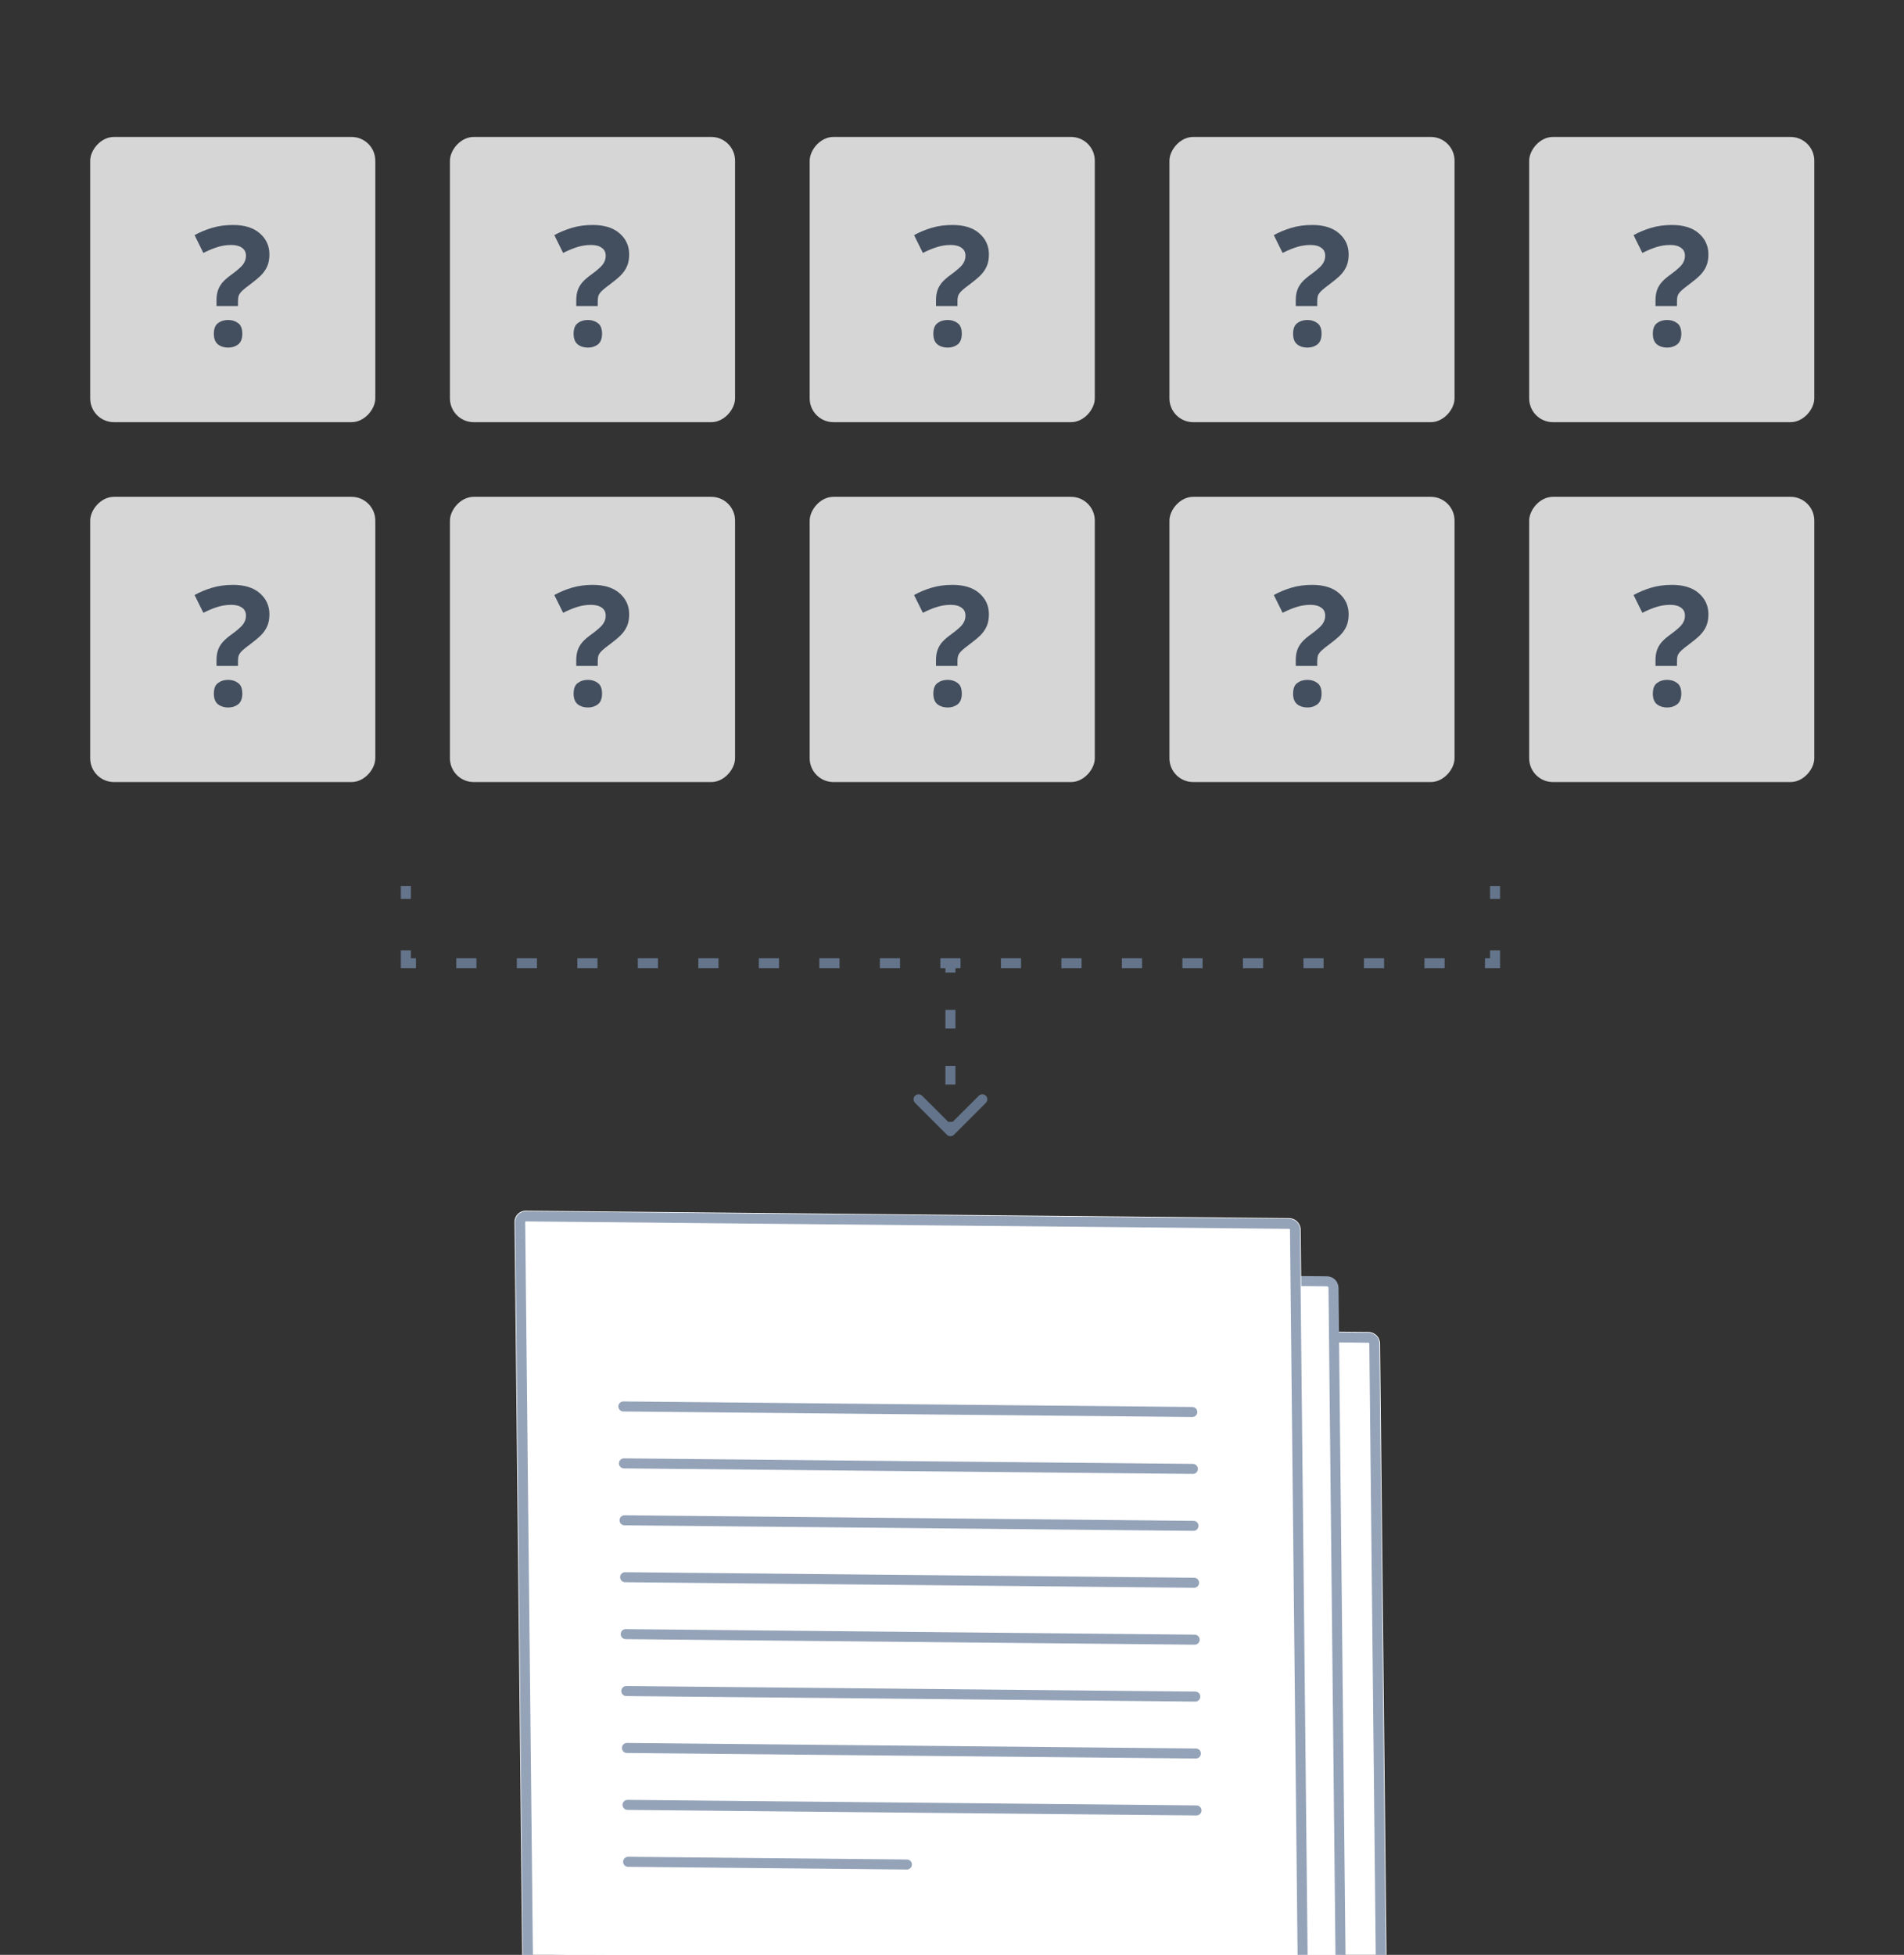 <svg width="380" height="390" viewBox="0 0 380 390" fill="none" xmlns="http://www.w3.org/2000/svg">
<rect x="0" y="0" width="380" height="390" fill="#333333" stroke="none"/>
<g clip-path="url(#clip0_331_10683)">
<path d="M273.123 265.735L119.713 264.241C118.45 264.229 117.437 265.243 117.45 266.506L119.49 460.965C119.503 462.228 120.538 463.262 121.8 463.274L275.211 464.769C276.474 464.781 277.487 463.767 277.473 462.504L275.434 268.044C275.421 266.782 274.386 265.748 273.123 265.735Z" fill="white"/>
<path d="M273.135 266.878L119.725 265.384C119.093 265.378 118.587 265.885 118.594 266.516L120.633 460.977C120.64 461.608 121.157 462.125 121.788 462.131L275.198 463.625C275.83 463.631 276.336 463.124 276.33 462.493L274.29 268.032C274.284 267.401 273.766 266.884 273.135 266.878Z" stroke="#94A3B8" stroke-width="2"/>
<path d="M111.43 254.137L264.841 255.631C265.551 255.638 266.133 256.22 266.141 256.931L268.18 451.39C268.188 452.101 267.618 452.671 266.907 452.665L113.497 451.17C112.786 451.163 112.204 450.582 112.197 449.871L110.157 255.411C110.15 254.701 110.72 254.13 111.43 254.137Z" fill="white" stroke="#94A3B8" stroke-width="2"/>
<path d="M257.295 243.024L104.932 241.54C103.678 241.528 102.672 242.535 102.685 243.789L104.711 436.921C104.724 438.175 105.751 439.202 107.005 439.214L259.368 440.698C260.622 440.711 261.628 439.704 261.615 438.449L259.59 245.317C259.576 244.063 258.549 243.036 257.295 243.024Z" fill="white"/>
<path d="M124.405 280.595L237.959 281.701" stroke="#94A3B8" stroke-width="2" stroke-linecap="round"/>
<path d="M124.523 291.95L238.078 293.056" stroke="#94A3B8" stroke-width="2" stroke-linecap="round"/>
<path d="M124.643 303.305L238.197 304.411" stroke="#94A3B8" stroke-width="2" stroke-linecap="round"/>
<path d="M124.762 314.661L238.316 315.768" stroke="#94A3B8" stroke-width="2" stroke-linecap="round"/>
<path d="M124.881 326.016L238.435 327.122" stroke="#94A3B8" stroke-width="2" stroke-linecap="round"/>
<path d="M125 337.371L238.554 338.477" stroke="#94A3B8" stroke-width="2" stroke-linecap="round"/>
<path d="M125.12 348.726L238.674 349.832" stroke="#94A3B8" stroke-width="2" stroke-linecap="round"/>
<path d="M125.239 360.083L238.793 361.189" stroke="#94A3B8" stroke-width="2" stroke-linecap="round"/>
<path d="M125.357 371.438L180.999 371.979" stroke="#94A3B8" stroke-width="2" stroke-linecap="round"/>
<path d="M257.307 244.16L104.944 242.676C104.317 242.67 103.814 243.173 103.821 243.8L105.846 436.933C105.853 437.56 106.366 438.073 106.994 438.079L259.356 439.563C259.983 439.569 260.486 439.066 260.48 438.439L258.454 245.306C258.448 244.679 257.934 244.166 257.307 244.16Z" stroke="#94A3B8" stroke-width="2"/>
<g opacity="0.8">
<rect width="56.904" height="56.904" rx="4.742" transform="matrix(-1 8.74228e-08 8.74228e-08 1 74.904 27.321)" fill="white"/>
<path d="M43.214 59.856C43.214 59.126 43.313 58.473 43.512 57.898C43.712 57.322 44.032 56.78 44.475 56.271C44.94 55.762 45.548 55.242 46.301 54.711C46.965 54.224 47.496 53.792 47.894 53.416C48.314 53.04 48.613 52.664 48.79 52.288C48.989 51.911 49.089 51.491 49.089 51.026C49.089 50.318 48.823 49.787 48.292 49.433C47.783 49.057 47.064 48.869 46.135 48.869C45.205 48.869 44.287 49.013 43.38 49.3C42.472 49.588 41.543 49.975 40.591 50.462L38.832 46.91C39.916 46.313 41.089 45.826 42.351 45.45C43.612 45.074 44.995 44.886 46.5 44.886C48.801 44.886 50.583 45.439 51.844 46.545C53.127 47.652 53.769 49.057 53.769 50.761C53.769 51.668 53.626 52.454 53.338 53.118C53.05 53.782 52.619 54.401 52.043 54.977C51.468 55.53 50.749 56.127 49.886 56.769C49.244 57.234 48.746 57.632 48.392 57.964C48.038 58.296 47.794 58.617 47.662 58.926C47.551 59.236 47.496 59.624 47.496 60.088V61.051L43.214 61.051V59.856ZM42.682 66.594C42.682 65.576 42.959 64.868 43.512 64.47C44.066 64.049 44.741 63.839 45.537 63.839C46.312 63.839 46.976 64.049 47.529 64.47C48.082 64.868 48.359 65.576 48.359 66.594C48.359 67.568 48.082 68.276 47.529 68.719C46.976 69.139 46.312 69.349 45.537 69.349C44.741 69.349 44.066 69.139 43.512 68.719C42.959 68.276 42.682 67.568 42.682 66.594Z" fill="#475569"/>
<rect width="56.904" height="56.904" rx="4.742" transform="matrix(-1 8.74228e-08 8.74228e-08 1 146.702 27.321)" fill="white"/>
<path d="M115.012 59.856C115.012 59.126 115.112 58.473 115.311 57.898C115.51 57.322 115.831 56.78 116.273 56.271C116.738 55.762 117.347 55.242 118.099 54.711C118.763 54.224 119.294 53.792 119.692 53.416C120.113 53.04 120.412 52.664 120.589 52.288C120.788 51.911 120.887 51.491 120.887 51.026C120.887 50.318 120.622 49.787 120.091 49.433C119.582 49.057 118.862 48.869 117.933 48.869C117.004 48.869 116.085 49.013 115.178 49.3C114.271 49.588 113.341 49.975 112.39 50.462L110.63 46.91C111.715 46.313 112.888 45.826 114.149 45.45C115.41 45.074 116.793 44.886 118.298 44.886C120.6 44.886 122.381 45.439 123.642 46.545C124.926 47.652 125.568 49.057 125.568 50.761C125.568 51.668 125.424 52.454 125.136 53.118C124.848 53.782 124.417 54.401 123.842 54.977C123.266 55.53 122.547 56.127 121.684 56.769C121.042 57.234 120.544 57.632 120.19 57.964C119.836 58.296 119.593 58.617 119.46 58.926C119.349 59.236 119.294 59.624 119.294 60.088V61.051L115.012 61.051V59.856ZM114.481 66.594C114.481 65.576 114.757 64.868 115.311 64.47C115.864 64.049 116.539 63.839 117.336 63.839C118.11 63.839 118.774 64.049 119.327 64.47C119.88 64.868 120.157 65.576 120.157 66.594C120.157 67.568 119.88 68.276 119.327 68.719C118.774 69.139 118.11 69.349 117.336 69.349C116.539 69.349 115.864 69.139 115.311 68.719C114.757 68.276 114.481 67.568 114.481 66.594Z" fill="#475569"/>
<rect width="56.904" height="56.904" rx="4.742" transform="matrix(-1 8.74228e-08 8.74228e-08 1 218.5 27.321)" fill="white"/>
<path d="M186.81 59.856C186.81 59.126 186.91 58.473 187.109 57.898C187.308 57.322 187.629 56.78 188.072 56.271C188.536 55.762 189.145 55.242 189.897 54.711C190.561 54.224 191.092 53.792 191.491 53.416C191.911 53.04 192.21 52.664 192.387 52.288C192.586 51.911 192.686 51.491 192.686 51.026C192.686 50.318 192.42 49.787 191.889 49.433C191.38 49.057 190.661 48.869 189.731 48.869C188.802 48.869 187.884 49.013 186.976 49.3C186.069 49.588 185.14 49.975 184.188 50.462L182.429 46.91C183.513 46.313 184.686 45.826 185.947 45.45C187.209 45.074 188.592 44.886 190.097 44.886C192.398 44.886 194.179 45.439 195.441 46.545C196.724 47.652 197.366 49.057 197.366 50.761C197.366 51.668 197.222 52.454 196.934 53.118C196.647 53.782 196.215 54.401 195.64 54.977C195.065 55.53 194.345 56.127 193.482 56.769C192.841 57.234 192.343 57.632 191.989 57.964C191.634 58.296 191.391 58.617 191.258 58.926C191.148 59.236 191.092 59.624 191.092 60.088V61.051L186.81 61.051V59.856ZM186.279 66.594C186.279 65.576 186.556 64.868 187.109 64.47C187.662 64.049 188.337 63.839 189.134 63.839C189.908 63.839 190.572 64.049 191.126 64.47C191.679 64.868 191.955 65.576 191.955 66.594C191.955 67.568 191.679 68.276 191.126 68.719C190.572 69.139 189.908 69.349 189.134 69.349C188.337 69.349 187.662 69.139 187.109 68.719C186.556 68.276 186.279 67.568 186.279 66.594Z" fill="#475569"/>
<rect width="56.904" height="56.904" rx="4.742" transform="matrix(-1 8.74228e-08 8.74228e-08 1 290.298 27.321)" fill="white"/>
<path d="M258.609 59.856C258.609 59.126 258.708 58.473 258.907 57.898C259.107 57.322 259.427 56.78 259.87 56.271C260.335 55.762 260.943 55.242 261.696 54.711C262.36 54.224 262.891 53.792 263.289 53.416C263.709 53.04 264.008 52.664 264.185 52.288C264.384 51.911 264.484 51.491 264.484 51.026C264.484 50.318 264.218 49.787 263.687 49.433C263.178 49.057 262.459 48.869 261.53 48.869C260.6 48.869 259.682 49.013 258.775 49.3C257.867 49.588 256.938 49.975 255.986 50.462L254.227 46.91C255.311 46.313 256.484 45.826 257.746 45.45C259.007 45.074 260.39 44.886 261.895 44.886C264.196 44.886 265.978 45.439 267.239 46.545C268.523 47.652 269.164 49.057 269.164 50.761C269.164 51.668 269.02 52.454 268.733 53.118C268.445 53.782 268.014 54.401 267.438 54.977C266.863 55.53 266.144 56.127 265.281 56.769C264.639 57.234 264.141 57.632 263.787 57.964C263.433 58.296 263.189 58.617 263.057 58.926C262.946 59.236 262.891 59.624 262.891 60.088V61.051L258.609 61.051V59.856ZM258.078 66.594C258.078 65.576 258.354 64.868 258.907 64.47C259.461 64.049 260.136 63.839 260.932 63.839C261.707 63.839 262.371 64.049 262.924 64.47C263.477 64.868 263.754 65.576 263.754 66.594C263.754 67.568 263.477 68.276 262.924 68.719C262.371 69.139 261.707 69.349 260.932 69.349C260.136 69.349 259.461 69.139 258.907 68.719C258.354 68.276 258.078 67.568 258.078 66.594Z" fill="#475569"/>
<rect width="56.904" height="56.904" rx="4.742" transform="matrix(-1 8.74228e-08 8.74228e-08 1 362.097 27.321)" fill="white"/>
<path d="M330.407 59.856C330.407 59.126 330.506 58.473 330.705 57.898C330.904 57.322 331.225 56.78 331.668 56.271C332.133 55.762 332.741 55.242 333.494 54.711C334.157 54.224 334.689 53.792 335.087 53.416C335.507 53.04 335.806 52.664 335.983 52.288C336.182 51.911 336.282 51.491 336.282 51.026C336.282 50.318 336.016 49.787 335.485 49.433C334.976 49.057 334.257 48.869 333.328 48.869C332.398 48.869 331.48 49.013 330.572 49.3C329.665 49.588 328.736 49.975 327.784 50.462L326.025 46.91C327.109 46.313 328.282 45.826 329.543 45.45C330.805 45.074 332.188 44.886 333.693 44.886C335.994 44.886 337.776 45.439 339.037 46.545C340.32 47.652 340.962 49.057 340.962 50.761C340.962 51.668 340.818 52.454 340.531 53.118C340.243 53.782 339.811 54.401 339.236 54.977C338.661 55.53 337.942 56.127 337.078 56.769C336.437 57.234 335.939 57.632 335.585 57.964C335.231 58.296 334.987 58.617 334.854 58.926C334.744 59.236 334.689 59.624 334.689 60.088V61.051L330.407 61.051V59.856ZM329.875 66.594C329.875 65.576 330.152 64.868 330.705 64.47C331.258 64.049 331.933 63.839 332.73 63.839C333.505 63.839 334.168 64.049 334.722 64.47C335.275 64.868 335.552 65.576 335.552 66.594C335.552 67.568 335.275 68.276 334.722 68.719C334.168 69.139 333.505 69.349 332.73 69.349C331.933 69.349 331.258 69.139 330.705 68.719C330.152 68.276 329.875 67.568 329.875 66.594Z" fill="#475569"/>
<rect width="56.904" height="56.904" rx="4.742" transform="matrix(-1 8.74228e-08 8.74228e-08 1 74.904 99.119)" fill="white"/>
<path d="M43.214 131.654C43.214 130.924 43.313 130.271 43.512 129.696C43.712 129.12 44.032 128.578 44.475 128.069C44.94 127.56 45.548 127.04 46.301 126.509C46.965 126.022 47.496 125.591 47.894 125.215C48.314 124.838 48.613 124.462 48.79 124.086C48.989 123.71 49.089 123.289 49.089 122.825C49.089 122.116 48.823 121.585 48.292 121.231C47.783 120.855 47.064 120.667 46.135 120.667C45.205 120.667 44.287 120.811 43.38 121.099C42.472 121.386 41.543 121.773 40.591 122.26L38.832 118.709C39.916 118.111 41.089 117.624 42.351 117.248C43.612 116.872 44.995 116.684 46.5 116.684C48.801 116.684 50.583 117.237 51.844 118.343C53.127 119.45 53.769 120.855 53.769 122.559C53.769 123.466 53.626 124.252 53.338 124.916C53.05 125.58 52.619 126.199 52.043 126.775C51.468 127.328 50.749 127.925 49.886 128.567C49.244 129.032 48.746 129.43 48.392 129.762C48.038 130.094 47.794 130.415 47.662 130.725C47.551 131.035 47.496 131.422 47.496 131.887V132.849L43.214 132.849V131.654ZM42.682 138.393C42.682 137.375 42.959 136.666 43.512 136.268C44.066 135.848 44.741 135.637 45.537 135.637C46.312 135.637 46.976 135.848 47.529 136.268C48.082 136.666 48.359 137.375 48.359 138.393C48.359 139.366 48.082 140.074 47.529 140.517C46.976 140.937 46.312 141.148 45.537 141.148C44.741 141.148 44.066 140.937 43.512 140.517C42.959 140.074 42.682 139.366 42.682 138.393Z" fill="#475569"/>
<rect width="56.904" height="56.904" rx="4.742" transform="matrix(-1 8.74228e-08 8.74228e-08 1 146.702 99.119)" fill="white"/>
<path d="M115.012 131.654C115.012 130.924 115.112 130.271 115.311 129.696C115.51 129.12 115.831 128.578 116.273 128.069C116.738 127.56 117.347 127.04 118.099 126.509C118.763 126.022 119.294 125.591 119.692 125.215C120.113 124.838 120.412 124.462 120.589 124.086C120.788 123.71 120.887 123.289 120.887 122.825C120.887 122.116 120.622 121.585 120.091 121.231C119.582 120.855 118.862 120.667 117.933 120.667C117.004 120.667 116.085 120.811 115.178 121.099C114.271 121.386 113.341 121.773 112.39 122.26L110.63 118.709C111.715 118.111 112.888 117.624 114.149 117.248C115.41 116.872 116.793 116.684 118.298 116.684C120.6 116.684 122.381 117.237 123.642 118.343C124.926 119.45 125.568 120.855 125.568 122.559C125.568 123.466 125.424 124.252 125.136 124.916C124.848 125.58 124.417 126.199 123.842 126.775C123.266 127.328 122.547 127.925 121.684 128.567C121.042 129.032 120.544 129.43 120.19 129.762C119.836 130.094 119.593 130.415 119.46 130.725C119.349 131.035 119.294 131.422 119.294 131.887V132.849L115.012 132.849V131.654ZM114.481 138.393C114.481 137.375 114.757 136.666 115.311 136.268C115.864 135.848 116.539 135.637 117.336 135.637C118.11 135.637 118.774 135.848 119.327 136.268C119.88 136.666 120.157 137.375 120.157 138.393C120.157 139.366 119.88 140.074 119.327 140.517C118.774 140.937 118.11 141.148 117.336 141.148C116.539 141.148 115.864 140.937 115.311 140.517C114.757 140.074 114.481 139.366 114.481 138.393Z" fill="#475569"/>
<rect width="56.904" height="56.904" rx="4.742" transform="matrix(-1 8.74228e-08 8.74228e-08 1 218.5 99.119)" fill="white"/>
<path d="M186.81 131.654C186.81 130.924 186.91 130.271 187.109 129.696C187.308 129.12 187.629 128.578 188.072 128.069C188.536 127.56 189.145 127.04 189.897 126.509C190.561 126.022 191.092 125.591 191.491 125.215C191.911 124.838 192.21 124.462 192.387 124.086C192.586 123.71 192.686 123.289 192.686 122.825C192.686 122.116 192.42 121.585 191.889 121.231C191.38 120.855 190.661 120.667 189.731 120.667C188.802 120.667 187.884 120.811 186.976 121.099C186.069 121.386 185.14 121.773 184.188 122.26L182.429 118.709C183.513 118.111 184.686 117.624 185.947 117.248C187.209 116.872 188.592 116.684 190.097 116.684C192.398 116.684 194.179 117.237 195.441 118.343C196.724 119.45 197.366 120.855 197.366 122.559C197.366 123.466 197.222 124.252 196.934 124.916C196.647 125.58 196.215 126.199 195.64 126.775C195.065 127.328 194.345 127.925 193.482 128.567C192.841 129.032 192.343 129.43 191.989 129.762C191.634 130.094 191.391 130.415 191.258 130.725C191.148 131.035 191.092 131.422 191.092 131.887V132.849L186.81 132.849V131.654ZM186.279 138.393C186.279 137.375 186.556 136.666 187.109 136.268C187.662 135.848 188.337 135.637 189.134 135.637C189.908 135.637 190.572 135.848 191.126 136.268C191.679 136.666 191.955 137.375 191.955 138.393C191.955 139.366 191.679 140.074 191.126 140.517C190.572 140.937 189.908 141.148 189.134 141.148C188.337 141.148 187.662 140.937 187.109 140.517C186.556 140.074 186.279 139.366 186.279 138.393Z" fill="#475569"/>
<rect width="56.904" height="56.904" rx="4.742" transform="matrix(-1 8.74228e-08 8.74228e-08 1 290.298 99.119)" fill="white"/>
<path d="M258.609 131.654C258.609 130.924 258.708 130.271 258.907 129.696C259.107 129.12 259.427 128.578 259.87 128.069C260.335 127.56 260.943 127.04 261.696 126.509C262.36 126.022 262.891 125.591 263.289 125.215C263.709 124.838 264.008 124.462 264.185 124.086C264.384 123.71 264.484 123.289 264.484 122.825C264.484 122.116 264.218 121.585 263.687 121.231C263.178 120.855 262.459 120.667 261.53 120.667C260.6 120.667 259.682 120.811 258.775 121.099C257.867 121.386 256.938 121.773 255.986 122.26L254.227 118.709C255.311 118.111 256.484 117.624 257.746 117.248C259.007 116.872 260.39 116.684 261.895 116.684C264.196 116.684 265.978 117.237 267.239 118.343C268.523 119.45 269.164 120.855 269.164 122.559C269.164 123.466 269.02 124.252 268.733 124.916C268.445 125.58 268.014 126.199 267.438 126.775C266.863 127.328 266.144 127.925 265.281 128.567C264.639 129.032 264.141 129.43 263.787 129.762C263.433 130.094 263.189 130.415 263.057 130.725C262.946 131.035 262.891 131.422 262.891 131.887V132.849L258.609 132.849V131.654ZM258.078 138.393C258.078 137.375 258.354 136.666 258.907 136.268C259.461 135.848 260.136 135.637 260.932 135.637C261.707 135.637 262.371 135.848 262.924 136.268C263.477 136.666 263.754 137.375 263.754 138.393C263.754 139.366 263.477 140.074 262.924 140.517C262.371 140.937 261.707 141.148 260.932 141.148C260.136 141.148 259.461 140.937 258.907 140.517C258.354 140.074 258.078 139.366 258.078 138.393Z" fill="#475569"/>
<rect width="56.904" height="56.904" rx="4.742" transform="matrix(-1 8.74228e-08 8.74228e-08 1 362.097 99.119)" fill="white"/>
<path d="M330.407 131.654C330.407 130.924 330.506 130.271 330.705 129.696C330.904 129.12 331.225 128.578 331.668 128.069C332.133 127.56 332.741 127.04 333.494 126.509C334.157 126.022 334.689 125.591 335.087 125.215C335.507 124.838 335.806 124.462 335.983 124.086C336.182 123.71 336.282 123.289 336.282 122.825C336.282 122.116 336.016 121.585 335.485 121.231C334.976 120.855 334.257 120.667 333.328 120.667C332.398 120.667 331.48 120.811 330.572 121.099C329.665 121.386 328.736 121.773 327.784 122.26L326.025 118.709C327.109 118.111 328.282 117.624 329.543 117.248C330.805 116.872 332.188 116.684 333.693 116.684C335.994 116.684 337.776 117.237 339.037 118.343C340.32 119.45 340.962 120.855 340.962 122.559C340.962 123.466 340.818 124.252 340.531 124.916C340.243 125.58 339.811 126.199 339.236 126.775C338.661 127.328 337.942 127.925 337.078 128.567C336.437 129.032 335.939 129.43 335.585 129.762C335.231 130.094 334.987 130.415 334.854 130.725C334.744 131.035 334.689 131.422 334.689 131.887V132.849L330.407 132.849V131.654ZM329.875 138.393C329.875 137.375 330.152 136.666 330.705 136.268C331.258 135.848 331.933 135.637 332.73 135.637C333.505 135.637 334.168 135.848 334.722 136.268C335.275 136.666 335.552 137.375 335.552 138.393C335.552 139.366 335.275 140.074 334.722 140.517C334.168 140.937 333.505 141.148 332.73 141.148C331.933 141.148 331.258 140.937 330.705 140.517C330.152 140.074 329.875 139.366 329.875 138.393Z" fill="#475569"/>
</g>
<path d="M81 192.167H80V193.167H81V192.167ZM298.38 192.167V193.167H299.38V192.167H298.38ZM188.983 226.387C189.373 226.777 190.006 226.777 190.397 226.387L196.761 220.023C197.151 219.632 197.151 218.999 196.761 218.608C196.37 218.218 195.737 218.218 195.347 218.608L189.69 224.265L184.033 218.608C183.642 218.218 183.009 218.218 182.619 218.608C182.228 218.999 182.228 219.632 182.619 220.023L188.983 226.387ZM80 176.769V179.335H82V176.769H80ZM80 189.6V192.167H82V189.6H80ZM81 193.167H83.013V191.167H81V193.167ZM91.064 193.167H95.089V191.167H91.064V193.167ZM103.141 193.167H107.166V191.167H103.141V193.167ZM115.217 193.167H119.243V191.167H115.217V193.167ZM127.294 193.167H131.319V191.167H127.294V193.167ZM139.37 193.167H143.396V191.167H139.37V193.167ZM151.447 193.167H155.473V191.167H151.447V193.167ZM163.524 193.167H167.549V191.167H163.524V193.167ZM175.6 193.167H179.626V191.167H175.6V193.167ZM187.677 193.167H189.69V191.167H187.677V193.167ZM189.69 193.167H191.703V191.167H189.69V193.167ZM199.754 193.167H203.779V191.167H199.754V193.167ZM211.83 193.167H215.856V191.167H211.83V193.167ZM223.907 193.167H227.932V191.167H223.907V193.167ZM235.984 193.167H240.009V191.167H235.984V193.167ZM248.06 193.167H252.086V191.167H248.06V193.167ZM260.137 193.167H264.162V191.167H260.137V193.167ZM272.213 193.167H276.239V191.167H272.213V193.167ZM284.29 193.167H288.316V191.167H284.29V193.167ZM296.367 193.167H298.38V191.167H296.367V193.167ZM299.38 192.167V189.6H297.38V192.167H299.38ZM299.38 179.335V176.769H297.38V179.335H299.38ZM188.69 192.167V194.029H190.69V192.167H188.69ZM188.69 201.476V205.199H190.69V201.476H188.69ZM188.69 212.647V216.37H190.69V212.647H188.69ZM188.69 223.818V225.679H190.69V223.818H188.69Z" fill="#64748B"/>
</g>
<defs>
<clipPath id="clip0_331_10683">
<rect width="380" height="390" fill="white"/>
</clipPath>
</defs>
</svg>
